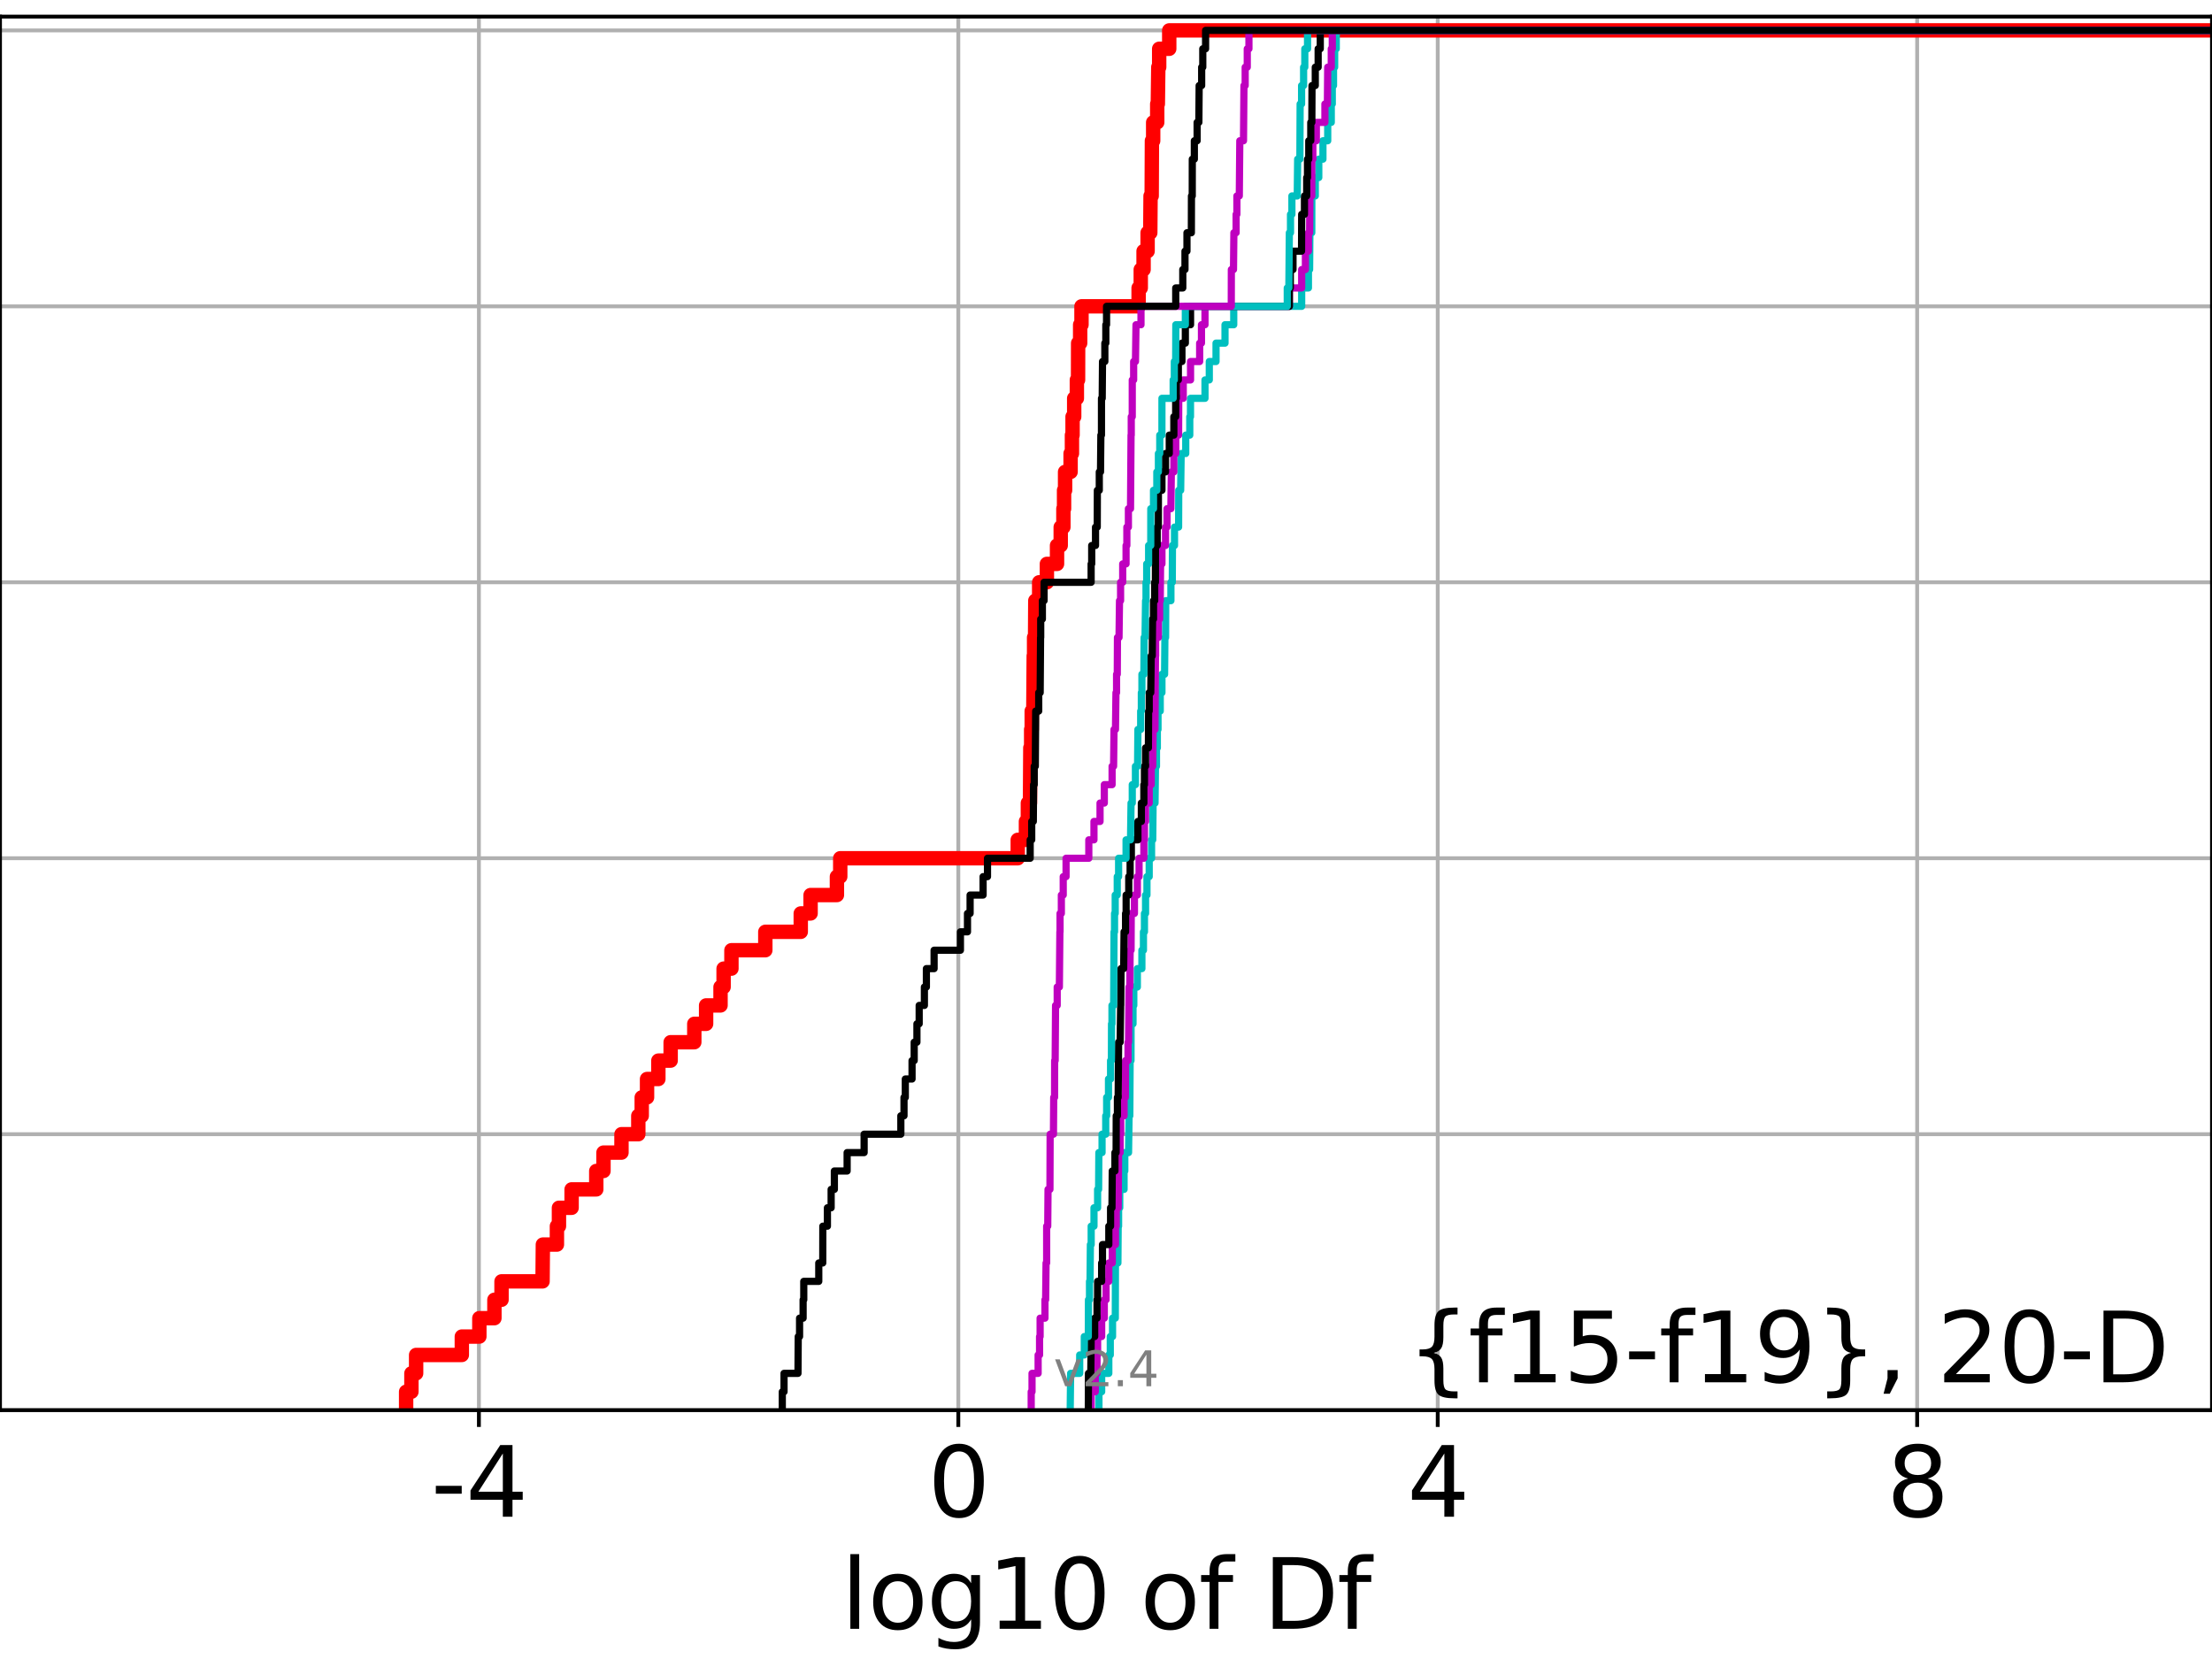 <?xml version="1.0" encoding="utf-8" standalone="no"?>
<!DOCTYPE svg PUBLIC "-//W3C//DTD SVG 1.1//EN"
  "http://www.w3.org/Graphics/SVG/1.1/DTD/svg11.dtd">
<svg height="345.6pt" version="1.1" viewBox="0 0 460.8 345.6" width="460.8pt" xmlns="http://www.w3.org/2000/svg" xmlns:xlink="http://www.w3.org/1999/xlink">
 <defs>
  <style type="text/css">*{stroke-linecap:butt;stroke-linejoin:round;}</style>
 </defs>
 <g id="figure_1">
  <g id="patch_1">
   <path d="M 0 345.6 
L 460.8 345.6 
L 460.8 0 
L 0 0 
z
" style="fill:#ffffff;"/>
  </g>
  <g id="axes_1">
   <g id="patch_2">
    <path d="M 0 293.76 
L 460.8 293.76 
L 460.8 3.456 
L 0 3.456 
z
" style="fill:#ffffff;"/>
   </g>
   <g id="matplotlib.axis_1">
    <g id="xtick_1">
     <g id="line2d_1">
      <path clip-path="url(#p4a1e8a1b07)" d="M 99.764 293.76 
L 99.764 3.456 
" style="fill:none;stroke:#b0b0b0;stroke-linecap:square;stroke-width:0.8;"/>
     </g>
     <g id="line2d_2">
      <defs>
       <path d="M 0 0 
L 0 3.5 
" id="mdf82a032d0" style="stroke:#000000;stroke-width:0.8;"/>
      </defs>
      <g>
       <use style="stroke:#000000;stroke-width:0.8;" x="99.764" xlink:href="#mdf82a032d0" y="293.76"/>
      </g>
     </g>
     <g id="text_1">
      <!-- -4 -->
      <g transform="translate(89.793 315.957)scale(0.2 -0.2)">
       <defs>
        <path d="M 313 2009 
L 1997 2009 
L 1997 1497 
L 313 1497 
L 313 2009 
z
" id="DejaVuSans-2d" transform="scale(0.016)"/>
        <path d="M 2419 4116 
L 825 1625 
L 2419 1625 
L 2419 4116 
z
M 2253 4666 
L 3047 4666 
L 3047 1625 
L 3713 1625 
L 3713 1100 
L 3047 1100 
L 3047 0 
L 2419 0 
L 2419 1100 
L 313 1100 
L 313 1709 
L 2253 4666 
z
" id="DejaVuSans-34" transform="scale(0.016)"/>
       </defs>
       <use xlink:href="#DejaVuSans-2d"/>
       <use x="36.084" xlink:href="#DejaVuSans-34"/>
      </g>
     </g>
    </g>
    <g id="xtick_2">
     <g id="line2d_3">
      <path clip-path="url(#p4a1e8a1b07)" d="M 199.635 293.76 
L 199.635 3.456 
" style="fill:none;stroke:#b0b0b0;stroke-linecap:square;stroke-width:0.8;"/>
     </g>
     <g id="line2d_4">
      <g>
       <use style="stroke:#000000;stroke-width:0.8;" x="199.635" xlink:href="#mdf82a032d0" y="293.76"/>
      </g>
     </g>
     <g id="text_2">
      <!-- 0 -->
      <g transform="translate(193.273 315.957)scale(0.2 -0.2)">
       <defs>
        <path d="M 2034 4250 
Q 1547 4250 1301 3770 
Q 1056 3291 1056 2328 
Q 1056 1369 1301 889 
Q 1547 409 2034 409 
Q 2525 409 2770 889 
Q 3016 1369 3016 2328 
Q 3016 3291 2770 3770 
Q 2525 4250 2034 4250 
z
M 2034 4750 
Q 2819 4750 3233 4129 
Q 3647 3509 3647 2328 
Q 3647 1150 3233 529 
Q 2819 -91 2034 -91 
Q 1250 -91 836 529 
Q 422 1150 422 2328 
Q 422 3509 836 4129 
Q 1250 4750 2034 4750 
z
" id="DejaVuSans-30" transform="scale(0.016)"/>
       </defs>
       <use xlink:href="#DejaVuSans-30"/>
      </g>
     </g>
    </g>
    <g id="xtick_3">
     <g id="line2d_5">
      <path clip-path="url(#p4a1e8a1b07)" d="M 299.507 293.76 
L 299.507 3.456 
" style="fill:none;stroke:#b0b0b0;stroke-linecap:square;stroke-width:0.8;"/>
     </g>
     <g id="line2d_6">
      <g>
       <use style="stroke:#000000;stroke-width:0.8;" x="299.507" xlink:href="#mdf82a032d0" y="293.76"/>
      </g>
     </g>
     <g id="text_3">
      <!-- 4 -->
      <g transform="translate(293.145 315.957)scale(0.2 -0.2)">
       <use xlink:href="#DejaVuSans-34"/>
      </g>
     </g>
    </g>
    <g id="xtick_4">
     <g id="line2d_7">
      <path clip-path="url(#p4a1e8a1b07)" d="M 399.379 293.76 
L 399.379 3.456 
" style="fill:none;stroke:#b0b0b0;stroke-linecap:square;stroke-width:0.8;"/>
     </g>
     <g id="line2d_8">
      <g>
       <use style="stroke:#000000;stroke-width:0.8;" x="399.379" xlink:href="#mdf82a032d0" y="293.76"/>
      </g>
     </g>
     <g id="text_4">
      <!-- 8 -->
      <g transform="translate(393.016 315.957)scale(0.2 -0.2)">
       <defs>
        <path d="M 2034 2216 
Q 1584 2216 1326 1975 
Q 1069 1734 1069 1313 
Q 1069 891 1326 650 
Q 1584 409 2034 409 
Q 2484 409 2743 651 
Q 3003 894 3003 1313 
Q 3003 1734 2745 1975 
Q 2488 2216 2034 2216 
z
M 1403 2484 
Q 997 2584 770 2862 
Q 544 3141 544 3541 
Q 544 4100 942 4425 
Q 1341 4750 2034 4750 
Q 2731 4750 3128 4425 
Q 3525 4100 3525 3541 
Q 3525 3141 3298 2862 
Q 3072 2584 2669 2484 
Q 3125 2378 3379 2068 
Q 3634 1759 3634 1313 
Q 3634 634 3220 271 
Q 2806 -91 2034 -91 
Q 1263 -91 848 271 
Q 434 634 434 1313 
Q 434 1759 690 2068 
Q 947 2378 1403 2484 
z
M 1172 3481 
Q 1172 3119 1398 2916 
Q 1625 2713 2034 2713 
Q 2441 2713 2670 2916 
Q 2900 3119 2900 3481 
Q 2900 3844 2670 4047 
Q 2441 4250 2034 4250 
Q 1625 4250 1398 4047 
Q 1172 3844 1172 3481 
z
" id="DejaVuSans-38" transform="scale(0.016)"/>
       </defs>
       <use xlink:href="#DejaVuSans-38"/>
      </g>
     </g>
    </g>
    <g id="text_5">
     <!-- log10 of Df -->
     <g transform="translate(175.214 339.313)scale(0.2 -0.2)">
      <defs>
       <path d="M 603 4863 
L 1178 4863 
L 1178 0 
L 603 0 
L 603 4863 
z
" id="DejaVuSans-6c" transform="scale(0.016)"/>
       <path d="M 1959 3097 
Q 1497 3097 1228 2736 
Q 959 2375 959 1747 
Q 959 1119 1226 758 
Q 1494 397 1959 397 
Q 2419 397 2687 759 
Q 2956 1122 2956 1747 
Q 2956 2369 2687 2733 
Q 2419 3097 1959 3097 
z
M 1959 3584 
Q 2709 3584 3137 3096 
Q 3566 2609 3566 1747 
Q 3566 888 3137 398 
Q 2709 -91 1959 -91 
Q 1206 -91 779 398 
Q 353 888 353 1747 
Q 353 2609 779 3096 
Q 1206 3584 1959 3584 
z
" id="DejaVuSans-6f" transform="scale(0.016)"/>
       <path d="M 2906 1791 
Q 2906 2416 2648 2759 
Q 2391 3103 1925 3103 
Q 1463 3103 1205 2759 
Q 947 2416 947 1791 
Q 947 1169 1205 825 
Q 1463 481 1925 481 
Q 2391 481 2648 825 
Q 2906 1169 2906 1791 
z
M 3481 434 
Q 3481 -459 3084 -895 
Q 2688 -1331 1869 -1331 
Q 1566 -1331 1297 -1286 
Q 1028 -1241 775 -1147 
L 775 -588 
Q 1028 -725 1275 -790 
Q 1522 -856 1778 -856 
Q 2344 -856 2625 -561 
Q 2906 -266 2906 331 
L 2906 616 
Q 2728 306 2450 153 
Q 2172 0 1784 0 
Q 1141 0 747 490 
Q 353 981 353 1791 
Q 353 2603 747 3093 
Q 1141 3584 1784 3584 
Q 2172 3584 2450 3431 
Q 2728 3278 2906 2969 
L 2906 3500 
L 3481 3500 
L 3481 434 
z
" id="DejaVuSans-67" transform="scale(0.016)"/>
       <path d="M 794 531 
L 1825 531 
L 1825 4091 
L 703 3866 
L 703 4441 
L 1819 4666 
L 2450 4666 
L 2450 531 
L 3481 531 
L 3481 0 
L 794 0 
L 794 531 
z
" id="DejaVuSans-31" transform="scale(0.016)"/>
       <path id="DejaVuSans-20" transform="scale(0.016)"/>
       <path d="M 2375 4863 
L 2375 4384 
L 1825 4384 
Q 1516 4384 1395 4259 
Q 1275 4134 1275 3809 
L 1275 3500 
L 2222 3500 
L 2222 3053 
L 1275 3053 
L 1275 0 
L 697 0 
L 697 3053 
L 147 3053 
L 147 3500 
L 697 3500 
L 697 3744 
Q 697 4328 969 4595 
Q 1241 4863 1831 4863 
L 2375 4863 
z
" id="DejaVuSans-66" transform="scale(0.016)"/>
       <path d="M 1259 4147 
L 1259 519 
L 2022 519 
Q 2988 519 3436 956 
Q 3884 1394 3884 2338 
Q 3884 3275 3436 3711 
Q 2988 4147 2022 4147 
L 1259 4147 
z
M 628 4666 
L 1925 4666 
Q 3281 4666 3915 4102 
Q 4550 3538 4550 2338 
Q 4550 1131 3912 565 
Q 3275 0 1925 0 
L 628 0 
L 628 4666 
z
" id="DejaVuSans-44" transform="scale(0.016)"/>
      </defs>
      <use xlink:href="#DejaVuSans-6c"/>
      <use x="27.783" xlink:href="#DejaVuSans-6f"/>
      <use x="88.965" xlink:href="#DejaVuSans-67"/>
      <use x="152.441" xlink:href="#DejaVuSans-31"/>
      <use x="216.064" xlink:href="#DejaVuSans-30"/>
      <use x="279.688" xlink:href="#DejaVuSans-20"/>
      <use x="311.475" xlink:href="#DejaVuSans-6f"/>
      <use x="372.656" xlink:href="#DejaVuSans-66"/>
      <use x="407.861" xlink:href="#DejaVuSans-20"/>
      <use x="439.648" xlink:href="#DejaVuSans-44"/>
      <use x="516.65" xlink:href="#DejaVuSans-66"/>
     </g>
    </g>
   </g>
   <g id="matplotlib.axis_2">
    <g id="ytick_1">
     <g id="line2d_9">
      <path clip-path="url(#p4a1e8a1b07)" d="M 0 293.76 
L 460.8 293.76 
" style="fill:none;stroke:#b0b0b0;stroke-linecap:square;stroke-width:0.8;"/>
     </g>
     <g id="line2d_10">
      <defs>
       <path d="M 0 0 
L -3.5 0 
" id="m620fab428b" style="stroke:#000000;stroke-width:0.8;"/>
      </defs>
      <g>
       <use style="stroke:#000000;stroke-width:0.8;" x="0" xlink:href="#m620fab428b" y="293.76"/>
      </g>
     </g>
    </g>
    <g id="ytick_2">
     <g id="line2d_11">
      <path clip-path="url(#p4a1e8a1b07)" d="M 0 236.274 
L 460.8 236.274 
" style="fill:none;stroke:#b0b0b0;stroke-linecap:square;stroke-width:0.8;"/>
     </g>
     <g id="line2d_12">
      <g>
       <use style="stroke:#000000;stroke-width:0.8;" x="0" xlink:href="#m620fab428b" y="236.274"/>
      </g>
     </g>
    </g>
    <g id="ytick_3">
     <g id="line2d_13">
      <path clip-path="url(#p4a1e8a1b07)" d="M 0 178.788 
L 460.8 178.788 
" style="fill:none;stroke:#b0b0b0;stroke-linecap:square;stroke-width:0.8;"/>
     </g>
     <g id="line2d_14">
      <g>
       <use style="stroke:#000000;stroke-width:0.8;" x="0" xlink:href="#m620fab428b" y="178.788"/>
      </g>
     </g>
    </g>
    <g id="ytick_4">
     <g id="line2d_15">
      <path clip-path="url(#p4a1e8a1b07)" d="M 0 121.302 
L 460.8 121.302 
" style="fill:none;stroke:#b0b0b0;stroke-linecap:square;stroke-width:0.8;"/>
     </g>
     <g id="line2d_16">
      <g>
       <use style="stroke:#000000;stroke-width:0.8;" x="0" xlink:href="#m620fab428b" y="121.302"/>
      </g>
     </g>
    </g>
    <g id="ytick_5">
     <g id="line2d_17">
      <path clip-path="url(#p4a1e8a1b07)" d="M 0 63.816 
L 460.8 63.816 
" style="fill:none;stroke:#b0b0b0;stroke-linecap:square;stroke-width:0.8;"/>
     </g>
     <g id="line2d_18">
      <g>
       <use style="stroke:#000000;stroke-width:0.8;" x="0" xlink:href="#m620fab428b" y="63.816"/>
      </g>
     </g>
    </g>
    <g id="ytick_6">
     <g id="line2d_19">
      <path clip-path="url(#p4a1e8a1b07)" d="M 0 6.33 
L 460.8 6.33 
" style="fill:none;stroke:#b0b0b0;stroke-linecap:square;stroke-width:0.8;"/>
     </g>
     <g id="line2d_20">
      <g>
       <use style="stroke:#000000;stroke-width:0.8;" x="0" xlink:href="#m620fab428b" y="6.33"/>
      </g>
     </g>
    </g>
   </g>
   <g id="line2d_21">
    <path clip-path="url(#p4a1e8a1b07)" d="M 84.603 293.76 
L 84.603 289.928 
L 85.706 289.928 
L 85.706 286.095 
L 86.686 286.095 
L 86.686 282.263 
L 96.207 282.263 
L 96.207 278.43 
L 99.857 278.43 
L 99.857 274.598 
L 102.995 274.598 
L 102.995 270.766 
L 104.476 270.766 
L 104.476 266.933 
L 113.024 266.933 
L 113.09 259.268 
L 116.016 259.268 
L 116.016 255.436 
L 116.44 255.436 
L 116.44 251.604 
L 119.076 251.604 
L 119.076 247.771 
L 124.212 247.771 
L 124.212 243.939 
L 125.716 243.939 
L 125.716 240.106 
L 129.466 240.106 
L 129.466 236.274 
L 132.97 236.274 
L 132.97 232.442 
L 133.684 232.442 
L 133.684 228.609 
L 134.792 228.609 
L 134.792 224.777 
L 137.149 224.777 
L 137.149 220.944 
L 139.709 220.944 
L 139.709 217.112 
L 144.636 217.112 
L 144.636 213.28 
L 147.096 213.28 
L 147.096 209.447 
L 150.1 209.447 
L 150.1 205.615 
L 150.739 205.615 
L 150.739 201.782 
L 152.371 201.782 
L 152.371 197.95 
L 159.43 197.95 
L 159.43 194.118 
L 166.812 194.118 
L 166.812 190.285 
L 168.862 190.285 
L 168.862 186.453 
L 174.346 186.453 
L 174.346 182.621 
L 175.039 182.621 
L 175.039 178.788 
L 212.015 178.788 
L 212.015 174.956 
L 213.724 174.956 
L 213.724 171.123 
L 214.126 171.123 
L 214.126 167.291 
L 214.566 167.291 
L 214.638 155.794 
L 214.809 155.794 
L 214.809 151.961 
L 214.925 151.961 
L 214.925 148.129 
L 215.259 148.129 
L 215.344 136.632 
L 215.419 136.632 
L 215.419 132.799 
L 215.626 132.799 
L 215.674 125.135 
L 216.48 125.135 
L 216.48 121.302 
L 218.086 121.302 
L 218.086 117.47 
L 220.198 117.47 
L 220.198 113.637 
L 220.967 113.637 
L 220.967 109.805 
L 221.524 109.805 
L 221.524 105.973 
L 221.662 105.973 
L 221.662 102.14 
L 221.876 102.14 
L 221.876 98.308 
L 223.024 98.308 
L 223.024 94.475 
L 223.306 94.475 
L 223.306 90.643 
L 223.435 90.643 
L 223.435 86.811 
L 223.774 86.811 
L 223.774 82.978 
L 224.331 82.978 
L 224.331 79.146 
L 224.579 79.146 
L 224.597 71.481 
L 225.016 71.481 
L 225.016 67.649 
L 225.295 67.649 
L 225.295 63.816 
L 237.193 63.816 
L 237.193 59.984 
L 237.641 59.984 
L 237.641 56.151 
L 238.228 56.151 
L 238.228 52.319 
L 239.066 52.319 
L 239.066 48.487 
L 239.624 48.487 
L 239.682 40.822 
L 239.917 40.822 
L 239.966 29.325 
L 240.228 29.325 
L 240.228 25.492 
L 241.07 25.492 
L 241.07 21.66 
L 241.197 21.66 
L 241.296 13.995 
L 241.479 13.995 
L 241.479 10.163 
L 243.573 10.163 
L 243.573 6.33 
L 243.573 6.33 
L 460.8 6.33 
L 460.8 6.33 
" style="fill:none;stroke:#ff0000;stroke-linecap:square;stroke-width:3;"/>
   </g>
   <g id="line2d_22">
    <path clip-path="url(#p4a1e8a1b07)" d="M 228.928 293.76 
L 228.928 289.928 
L 229.498 289.928 
L 229.498 286.095 
L 230.986 286.095 
L 230.986 282.263 
L 231.292 282.263 
L 231.292 278.43 
L 231.763 278.43 
L 231.763 274.598 
L 232.338 274.598 
L 232.369 263.101 
L 232.881 263.101 
L 232.935 255.436 
L 233.025 255.436 
L 233.025 251.604 
L 233.262 251.604 
L 233.262 247.771 
L 234.164 247.771 
L 234.164 243.939 
L 234.315 243.939 
L 234.315 240.106 
L 235.098 240.106 
L 235.205 232.442 
L 235.358 232.442 
L 235.426 220.944 
L 235.606 220.944 
L 235.622 213.28 
L 236.028 213.28 
L 236.028 209.447 
L 236.192 209.447 
L 236.192 205.615 
L 236.932 205.615 
L 236.932 201.782 
L 237.877 201.782 
L 237.877 197.95 
L 238.201 197.95 
L 238.201 194.118 
L 238.41 194.118 
L 238.41 190.285 
L 238.641 190.285 
L 238.641 186.453 
L 238.933 186.453 
L 238.933 182.621 
L 239.399 182.621 
L 239.399 178.788 
L 239.892 178.788 
L 239.892 174.956 
L 240.134 174.956 
L 240.213 167.291 
L 240.614 167.291 
L 240.705 159.626 
L 240.916 159.626 
L 240.916 155.794 
L 241.094 155.794 
L 241.094 151.961 
L 241.236 151.961 
L 241.236 148.129 
L 241.699 148.129 
L 241.699 144.297 
L 242.055 144.297 
L 242.055 140.464 
L 242.604 140.464 
L 242.668 132.799 
L 242.814 132.799 
L 242.843 125.135 
L 243.924 125.135 
L 243.924 121.302 
L 244.208 121.302 
L 244.244 113.637 
L 244.671 113.637 
L 244.671 109.805 
L 245.524 109.805 
L 245.554 102.14 
L 245.953 102.14 
L 246.057 94.475 
L 247.012 94.475 
L 247.012 90.643 
L 247.851 90.643 
L 247.851 86.811 
L 248.001 86.811 
L 248.001 82.978 
L 251.022 82.978 
L 251.022 79.146 
L 251.918 79.146 
L 251.918 75.313 
L 253.322 75.313 
L 253.322 71.481 
L 255.193 71.481 
L 255.193 67.649 
L 257.01 67.649 
L 257.01 63.816 
L 271.162 63.816 
L 271.162 59.984 
L 272.571 59.984 
L 272.571 56.151 
L 272.816 56.151 
L 272.871 48.487 
L 273.268 48.487 
L 273.281 40.822 
L 273.998 40.822 
L 273.998 36.989 
L 274.728 36.989 
L 274.728 33.157 
L 275.593 33.157 
L 275.593 29.325 
L 276.587 29.325 
L 276.587 25.492 
L 277.328 25.492 
L 277.328 21.66 
L 277.54 21.66 
L 277.54 17.827 
L 277.797 17.827 
L 277.797 13.995 
L 278.032 13.995 
L 278.032 10.163 
L 278.367 10.163 
L 278.367 6.33 
L 278.367 6.33 
L 460.8 6.33 
L 460.8 6.33 
" style="fill:none;stroke:#00bfbf;stroke-linecap:square;stroke-width:1.5;"/>
   </g>
   <g id="line2d_23">
    <path clip-path="url(#p4a1e8a1b07)" d="M 227.313 293.76 
L 227.313 289.928 
L 228.166 289.928 
L 228.166 286.095 
L 228.53 286.095 
L 228.53 282.263 
L 228.651 282.263 
L 228.651 278.43 
L 229.498 278.43 
L 229.498 274.598 
L 230.042 274.598 
L 230.042 270.766 
L 230.412 270.766 
L 230.412 266.933 
L 230.986 266.933 
L 230.986 263.101 
L 231.708 263.101 
L 231.708 259.268 
L 232.369 259.268 
L 232.369 255.436 
L 232.531 255.436 
L 232.531 251.604 
L 232.935 251.604 
L 233.025 240.106 
L 233.343 240.106 
L 233.343 236.274 
L 233.469 236.274 
L 233.469 232.442 
L 234.164 232.442 
L 234.164 228.609 
L 234.431 228.609 
L 234.473 220.944 
L 234.984 220.944 
L 234.984 217.112 
L 235.098 217.112 
L 235.185 205.615 
L 235.358 205.615 
L 235.426 197.95 
L 235.622 197.95 
L 235.658 190.285 
L 236.324 190.285 
L 236.324 186.453 
L 236.932 186.453 
L 236.932 182.621 
L 237.287 182.621 
L 237.287 178.788 
L 238.287 178.788 
L 238.287 174.956 
L 238.41 174.956 
L 238.41 171.123 
L 238.641 171.123 
L 238.641 167.291 
L 239.399 167.291 
L 239.399 163.459 
L 239.814 163.459 
L 239.814 159.626 
L 240.134 159.626 
L 240.213 151.961 
L 240.601 151.961 
L 240.707 136.632 
L 240.743 136.632 
L 240.743 132.799 
L 241.308 132.799 
L 241.308 128.967 
L 241.565 128.967 
L 241.565 125.135 
L 241.699 125.135 
L 241.769 117.47 
L 242.055 117.47 
L 242.055 113.637 
L 242.8 113.637 
L 242.8 109.805 
L 243.111 109.805 
L 243.111 105.973 
L 243.916 105.973 
L 244.012 98.308 
L 244.533 98.308 
L 244.533 94.475 
L 244.934 94.475 
L 244.934 90.643 
L 245.524 90.643 
L 245.554 82.978 
L 246.49 82.978 
L 246.49 79.146 
L 248.013 79.146 
L 248.013 75.313 
L 249.91 75.313 
L 249.91 71.481 
L 250.287 71.481 
L 250.287 67.649 
L 251.022 67.649 
L 251.022 63.816 
L 268.594 63.816 
L 268.594 59.984 
L 271.162 59.984 
L 271.162 56.151 
L 271.941 56.151 
L 271.941 52.319 
L 272.571 52.319 
L 272.571 48.487 
L 272.816 48.487 
L 272.871 40.822 
L 273.268 40.822 
L 273.281 33.157 
L 273.492 33.157 
L 273.492 29.325 
L 274.219 29.325 
L 274.219 25.492 
L 276.004 25.492 
L 276.004 21.66 
L 276.52 21.66 
L 276.587 13.995 
L 277.328 13.995 
L 277.328 10.163 
L 277.54 10.163 
L 277.54 6.33 
L 277.54 6.33 
L 460.8 6.33 
L 460.8 6.33 
" style="fill:none;stroke:#bf00bf;stroke-linecap:square;stroke-width:1.5;"/>
   </g>
   <g id="line2d_24">
    <path clip-path="url(#p4a1e8a1b07)" d="M 226.716 293.76 
L 226.746 286.095 
L 227.233 286.095 
L 227.313 278.43 
L 228.044 278.43 
L 228.044 274.598 
L 228.53 274.598 
L 228.53 270.766 
L 228.651 270.766 
L 228.651 266.933 
L 229.489 266.933 
L 229.489 263.101 
L 229.666 263.101 
L 229.666 259.268 
L 230.986 259.268 
L 230.986 255.436 
L 231.351 255.436 
L 231.351 251.604 
L 231.643 251.604 
L 231.704 243.939 
L 232.26 243.939 
L 232.26 240.106 
L 232.509 240.106 
L 232.531 232.442 
L 232.779 232.442 
L 232.779 228.609 
L 232.935 228.609 
L 233.025 217.112 
L 233.343 217.112 
L 233.453 209.447 
L 233.469 209.447 
L 233.531 201.782 
L 234.079 201.782 
L 234.164 194.118 
L 234.473 194.118 
L 234.473 190.285 
L 234.595 190.285 
L 234.595 186.453 
L 235.139 186.453 
L 235.139 182.621 
L 235.426 182.621 
L 235.426 178.788 
L 235.682 178.788 
L 235.682 174.956 
L 237.046 174.956 
L 237.046 171.123 
L 237.763 171.123 
L 237.763 167.291 
L 238.287 167.291 
L 238.287 163.459 
L 238.41 163.459 
L 238.41 159.626 
L 238.641 159.626 
L 238.641 155.794 
L 239.232 155.794 
L 239.276 148.129 
L 239.399 148.129 
L 239.399 144.297 
L 239.723 144.297 
L 239.814 136.632 
L 240.03 136.632 
L 240.097 128.967 
L 240.297 128.967 
L 240.297 125.135 
L 240.544 125.135 
L 240.544 121.302 
L 240.693 121.302 
L 240.707 113.637 
L 241.065 113.637 
L 241.065 109.805 
L 241.308 109.805 
L 241.317 102.14 
L 242.055 102.14 
L 242.055 98.308 
L 242.8 98.308 
L 242.8 94.475 
L 243.58 94.475 
L 243.58 90.643 
L 244.533 90.643 
L 244.533 86.811 
L 244.917 86.811 
L 244.917 82.978 
L 245.051 82.978 
L 245.051 79.146 
L 245.471 79.146 
L 245.471 75.313 
L 246.218 75.313 
L 246.218 71.481 
L 246.93 71.481 
L 246.93 67.649 
L 248.013 67.649 
L 248.013 63.816 
L 268.594 63.816 
L 268.594 59.984 
L 268.795 59.984 
L 268.795 56.151 
L 269.354 56.151 
L 269.354 52.319 
L 271.135 52.319 
L 271.162 44.654 
L 271.743 44.654 
L 271.743 40.822 
L 272.21 40.822 
L 272.21 36.989 
L 272.378 36.989 
L 272.378 33.157 
L 272.641 33.157 
L 272.641 29.325 
L 273.059 29.325 
L 273.059 25.492 
L 273.281 25.492 
L 273.315 17.827 
L 273.998 17.827 
L 273.998 13.995 
L 274.595 13.995 
L 274.595 10.163 
L 275.036 10.163 
L 275.036 6.33 
L 275.036 6.33 
L 460.8 6.33 
L 460.8 6.33 
" style="fill:none;stroke:#000000;stroke-linecap:square;stroke-width:1.5;"/>
   </g>
   <g id="line2d_25">
    <path clip-path="url(#p4a1e8a1b07)" d="M 222.943 293.76 
L 223.03 286.095 
L 224.919 286.095 
L 224.919 282.263 
L 225.879 282.263 
L 225.879 278.43 
L 226.716 278.43 
L 226.746 270.766 
L 226.964 270.766 
L 226.964 266.933 
L 227.076 266.933 
L 227.146 259.268 
L 227.313 259.268 
L 227.313 255.436 
L 227.898 255.436 
L 227.898 251.604 
L 228.651 251.604 
L 228.651 247.771 
L 228.861 247.771 
L 228.912 240.106 
L 229.579 240.106 
L 229.579 236.274 
L 230.344 236.274 
L 230.344 232.442 
L 230.536 232.442 
L 230.536 228.609 
L 230.919 228.609 
L 230.919 224.777 
L 231.351 224.777 
L 231.351 220.944 
L 231.53 220.944 
L 231.55 213.28 
L 231.643 213.28 
L 231.643 209.447 
L 231.994 209.447 
L 232.074 194.118 
L 232.179 194.118 
L 232.179 190.285 
L 232.319 190.285 
L 232.319 186.453 
L 232.742 186.453 
L 232.742 182.621 
L 233.025 182.621 
L 233.025 178.788 
L 234.579 178.788 
L 234.579 174.956 
L 235.508 174.956 
L 235.618 167.291 
L 235.873 167.291 
L 235.873 163.459 
L 236.532 163.459 
L 236.532 159.626 
L 236.979 159.626 
L 237.046 151.961 
L 237.624 151.961 
L 237.624 148.129 
L 237.763 148.129 
L 237.763 144.297 
L 237.884 144.297 
L 237.884 140.464 
L 238.287 140.464 
L 238.344 132.799 
L 238.533 132.799 
L 238.641 125.135 
L 238.738 125.135 
L 238.738 121.302 
L 238.877 121.302 
L 238.877 117.47 
L 239.276 117.47 
L 239.276 113.637 
L 239.723 113.637 
L 239.732 105.973 
L 240.297 105.973 
L 240.297 102.14 
L 240.986 102.14 
L 240.986 98.308 
L 241.317 98.308 
L 241.317 94.475 
L 241.601 94.475 
L 241.601 90.643 
L 242.049 90.643 
L 242.055 82.978 
L 244.392 82.978 
L 244.392 79.146 
L 244.634 79.146 
L 244.634 75.313 
L 244.917 75.313 
L 244.944 67.649 
L 246.93 67.649 
L 246.93 63.816 
L 268.159 63.816 
L 268.159 59.984 
L 268.492 59.984 
L 268.594 48.487 
L 268.836 48.487 
L 268.836 44.654 
L 269.126 44.654 
L 269.126 40.822 
L 270.24 40.822 
L 270.326 33.157 
L 270.788 33.157 
L 270.843 21.66 
L 271.144 21.66 
L 271.144 17.827 
L 271.564 17.827 
L 271.564 13.995 
L 271.815 13.995 
L 271.815 10.163 
L 272.383 10.163 
L 272.383 6.33 
L 272.383 6.33 
L 460.8 6.33 
L 460.8 6.33 
" style="fill:none;stroke:#00bfbf;stroke-linecap:square;stroke-width:1.5;"/>
   </g>
   <g id="line2d_26">
    <path clip-path="url(#p4a1e8a1b07)" d="M 214.818 293.76 
L 214.818 289.928 
L 214.991 289.928 
L 214.991 286.095 
L 216.261 286.095 
L 216.261 282.263 
L 216.56 282.263 
L 216.56 278.43 
L 216.675 278.43 
L 216.675 274.598 
L 217.684 274.598 
L 217.684 270.766 
L 217.824 270.766 
L 217.914 263.101 
L 218.038 263.101 
L 218.039 255.436 
L 218.264 255.436 
L 218.324 247.771 
L 218.723 247.771 
L 218.762 236.274 
L 219.453 236.274 
L 219.509 228.609 
L 219.684 228.609 
L 219.702 220.944 
L 219.81 220.944 
L 219.894 209.447 
L 220.234 209.447 
L 220.234 205.615 
L 220.686 205.615 
L 220.791 194.118 
L 220.827 194.118 
L 220.827 190.285 
L 221.1 190.285 
L 221.1 186.453 
L 221.49 186.453 
L 221.49 182.621 
L 222.081 182.621 
L 222.081 178.788 
L 226.819 178.788 
L 226.819 174.956 
L 227.893 174.956 
L 227.893 171.123 
L 229.159 171.123 
L 229.159 167.291 
L 230.049 167.291 
L 230.049 163.459 
L 231.67 163.459 
L 231.67 159.626 
L 231.981 159.626 
L 232.071 151.961 
L 232.374 151.961 
L 232.477 144.297 
L 232.602 144.297 
L 232.602 140.464 
L 232.749 140.464 
L 232.787 132.799 
L 233.114 132.799 
L 233.213 125.135 
L 233.437 125.135 
L 233.437 121.302 
L 233.88 121.302 
L 233.88 117.47 
L 234.579 117.47 
L 234.579 113.637 
L 234.745 113.637 
L 234.745 109.805 
L 235.067 109.805 
L 235.067 105.973 
L 235.508 105.973 
L 235.618 90.643 
L 235.661 90.643 
L 235.661 86.811 
L 235.868 86.811 
L 235.873 79.146 
L 236.161 79.146 
L 236.161 75.313 
L 236.539 75.313 
L 236.649 67.649 
L 237.689 67.649 
L 237.689 63.816 
L 256.498 63.816 
L 256.513 56.151 
L 256.96 56.151 
L 257.04 48.487 
L 257.505 48.487 
L 257.505 44.654 
L 257.666 44.654 
L 257.666 40.822 
L 258.17 40.822 
L 258.274 29.325 
L 259.044 29.325 
L 259.14 17.827 
L 259.395 17.827 
L 259.395 13.995 
L 259.827 13.995 
L 259.827 10.163 
L 260.177 10.163 
L 260.177 6.33 
L 260.177 6.33 
L 460.8 6.33 
L 460.8 6.33 
" style="fill:none;stroke:#bf00bf;stroke-linecap:square;stroke-width:1.5;"/>
   </g>
   <g id="line2d_27">
    <path clip-path="url(#p4a1e8a1b07)" d="M 162.967 293.76 
L 162.967 289.928 
L 163.329 289.928 
L 163.329 286.095 
L 166.235 286.095 
L 166.287 278.43 
L 166.565 278.43 
L 166.565 274.598 
L 167.302 274.598 
L 167.302 270.766 
L 167.439 270.766 
L 167.439 266.933 
L 170.564 266.933 
L 170.564 263.101 
L 171.394 263.101 
L 171.41 255.436 
L 172.366 255.436 
L 172.366 251.604 
L 173.142 251.604 
L 173.142 247.771 
L 173.814 247.771 
L 173.814 243.939 
L 176.473 243.939 
L 176.473 240.106 
L 180.014 240.106 
L 180.014 236.274 
L 187.663 236.274 
L 187.663 232.442 
L 188.32 232.442 
L 188.32 228.609 
L 188.593 228.609 
L 188.593 224.777 
L 189.996 224.777 
L 189.996 220.944 
L 190.444 220.944 
L 190.444 217.112 
L 191.013 217.112 
L 191.013 213.28 
L 191.481 213.28 
L 191.481 209.447 
L 192.568 209.447 
L 192.568 205.615 
L 192.984 205.615 
L 192.984 201.782 
L 194.59 201.782 
L 194.59 197.95 
L 200.073 197.95 
L 200.073 194.118 
L 201.545 194.118 
L 201.545 190.285 
L 202.09 190.285 
L 202.09 186.453 
L 204.796 186.453 
L 204.796 182.621 
L 205.713 182.621 
L 205.713 178.788 
L 214.603 178.788 
L 214.603 174.956 
L 214.925 174.956 
L 214.925 171.123 
L 215.259 171.123 
L 215.313 163.459 
L 215.447 163.459 
L 215.447 159.626 
L 215.674 159.626 
L 215.75 148.129 
L 216.384 148.129 
L 216.384 144.297 
L 216.686 144.297 
L 216.77 132.799 
L 216.8 132.799 
L 216.8 128.967 
L 217.145 128.967 
L 217.145 125.135 
L 217.498 125.135 
L 217.498 121.302 
L 227.302 121.302 
L 227.302 117.47 
L 227.423 117.47 
L 227.423 113.637 
L 228.217 113.637 
L 228.217 109.805 
L 228.576 109.805 
L 228.6 102.14 
L 229.002 102.14 
L 229.002 98.308 
L 229.257 98.308 
L 229.33 90.643 
L 229.454 90.643 
L 229.46 82.978 
L 229.61 82.978 
L 229.674 75.313 
L 230.159 75.313 
L 230.159 71.481 
L 230.364 71.481 
L 230.364 67.649 
L 230.515 67.649 
L 230.515 63.816 
L 244.925 63.816 
L 244.925 59.984 
L 246.395 59.984 
L 246.395 56.151 
L 246.854 56.151 
L 246.854 52.319 
L 247.267 52.319 
L 247.267 48.487 
L 248.183 48.487 
L 248.202 40.822 
L 248.367 40.822 
L 248.378 33.157 
L 248.805 33.157 
L 248.805 29.325 
L 249.383 29.325 
L 249.383 25.492 
L 249.745 25.492 
L 249.806 17.827 
L 250.328 17.827 
L 250.328 13.995 
L 250.561 13.995 
L 250.561 10.163 
L 251.147 10.163 
L 251.147 6.33 
L 251.147 6.33 
L 460.8 6.33 
L 460.8 6.33 
" style="fill:none;stroke:#000000;stroke-linecap:square;stroke-width:1.5;"/>
   </g>
   <g id="patch_3">
    <path d="M 0 293.76 
L 0 3.456 
" style="fill:none;stroke:#000000;stroke-linecap:square;stroke-linejoin:miter;stroke-width:0.8;"/>
   </g>
   <g id="patch_4">
    <path d="M 460.8 293.76 
L 460.8 3.456 
" style="fill:none;stroke:#000000;stroke-linecap:square;stroke-linejoin:miter;stroke-width:0.8;"/>
   </g>
   <g id="patch_5">
    <path d="M 0 293.76 
L 460.8 293.76 
" style="fill:none;stroke:#000000;stroke-linecap:square;stroke-linejoin:miter;stroke-width:0.8;"/>
   </g>
   <g id="patch_6">
    <path d="M 0 3.456 
L 460.8 3.456 
" style="fill:none;stroke:#000000;stroke-linecap:square;stroke-linejoin:miter;stroke-width:0.8;"/>
   </g>
   <g id="text_6">
    <!-- {f15-f19}, 20-D -->
    <g transform="translate(293.159 287.954)scale(0.2 -0.2)">
     <defs>
      <path d="M 3272 -594 
L 3272 -1044 
L 3078 -1044 
Q 2300 -1044 2036 -812 
Q 1772 -581 1772 109 
L 1772 856 
Q 1772 1328 1603 1509 
Q 1434 1691 991 1691 
L 800 1691 
L 800 2138 
L 991 2138 
Q 1438 2138 1605 2317 
Q 1772 2497 1772 2963 
L 1772 3713 
Q 1772 4403 2036 4633 
Q 2300 4863 3078 4863 
L 3272 4863 
L 3272 4416 
L 3059 4416 
Q 2619 4416 2484 4278 
Q 2350 4141 2350 3700 
L 2350 2925 
Q 2350 2434 2208 2212 
Q 2066 1991 1722 1913 
Q 2069 1828 2209 1606 
Q 2350 1384 2350 897 
L 2350 122 
Q 2350 -319 2484 -456 
Q 2619 -594 3059 -594 
L 3272 -594 
z
" id="DejaVuSans-7b" transform="scale(0.016)"/>
      <path d="M 691 4666 
L 3169 4666 
L 3169 4134 
L 1269 4134 
L 1269 2991 
Q 1406 3038 1543 3061 
Q 1681 3084 1819 3084 
Q 2600 3084 3056 2656 
Q 3513 2228 3513 1497 
Q 3513 744 3044 326 
Q 2575 -91 1722 -91 
Q 1428 -91 1123 -41 
Q 819 9 494 109 
L 494 744 
Q 775 591 1075 516 
Q 1375 441 1709 441 
Q 2250 441 2565 725 
Q 2881 1009 2881 1497 
Q 2881 1984 2565 2268 
Q 2250 2553 1709 2553 
Q 1456 2553 1204 2497 
Q 953 2441 691 2322 
L 691 4666 
z
" id="DejaVuSans-35" transform="scale(0.016)"/>
      <path d="M 703 97 
L 703 672 
Q 941 559 1184 500 
Q 1428 441 1663 441 
Q 2288 441 2617 861 
Q 2947 1281 2994 2138 
Q 2813 1869 2534 1725 
Q 2256 1581 1919 1581 
Q 1219 1581 811 2004 
Q 403 2428 403 3163 
Q 403 3881 828 4315 
Q 1253 4750 1959 4750 
Q 2769 4750 3195 4129 
Q 3622 3509 3622 2328 
Q 3622 1225 3098 567 
Q 2575 -91 1691 -91 
Q 1453 -91 1209 -44 
Q 966 3 703 97 
z
M 1959 2075 
Q 2384 2075 2632 2365 
Q 2881 2656 2881 3163 
Q 2881 3666 2632 3958 
Q 2384 4250 1959 4250 
Q 1534 4250 1286 3958 
Q 1038 3666 1038 3163 
Q 1038 2656 1286 2365 
Q 1534 2075 1959 2075 
z
" id="DejaVuSans-39" transform="scale(0.016)"/>
      <path d="M 800 -594 
L 1019 -594 
Q 1456 -594 1589 -459 
Q 1722 -325 1722 122 
L 1722 897 
Q 1722 1384 1862 1606 
Q 2003 1828 2350 1913 
Q 2003 1991 1862 2212 
Q 1722 2434 1722 2925 
L 1722 3700 
Q 1722 4144 1589 4280 
Q 1456 4416 1019 4416 
L 800 4416 
L 800 4863 
L 997 4863 
Q 1775 4863 2036 4633 
Q 2297 4403 2297 3713 
L 2297 2963 
Q 2297 2497 2465 2317 
Q 2634 2138 3078 2138 
L 3272 2138 
L 3272 1691 
L 3078 1691 
Q 2634 1691 2465 1509 
Q 2297 1328 2297 856 
L 2297 109 
Q 2297 -581 2036 -812 
Q 1775 -1044 997 -1044 
L 800 -1044 
L 800 -594 
z
" id="DejaVuSans-7d" transform="scale(0.016)"/>
      <path d="M 750 794 
L 1409 794 
L 1409 256 
L 897 -744 
L 494 -744 
L 750 256 
L 750 794 
z
" id="DejaVuSans-2c" transform="scale(0.016)"/>
      <path d="M 1228 531 
L 3431 531 
L 3431 0 
L 469 0 
L 469 531 
Q 828 903 1448 1529 
Q 2069 2156 2228 2338 
Q 2531 2678 2651 2914 
Q 2772 3150 2772 3378 
Q 2772 3750 2511 3984 
Q 2250 4219 1831 4219 
Q 1534 4219 1204 4116 
Q 875 4013 500 3803 
L 500 4441 
Q 881 4594 1212 4672 
Q 1544 4750 1819 4750 
Q 2544 4750 2975 4387 
Q 3406 4025 3406 3419 
Q 3406 3131 3298 2873 
Q 3191 2616 2906 2266 
Q 2828 2175 2409 1742 
Q 1991 1309 1228 531 
z
" id="DejaVuSans-32" transform="scale(0.016)"/>
     </defs>
     <use xlink:href="#DejaVuSans-7b"/>
     <use x="63.623" xlink:href="#DejaVuSans-66"/>
     <use x="98.828" xlink:href="#DejaVuSans-31"/>
     <use x="162.451" xlink:href="#DejaVuSans-35"/>
     <use x="226.074" xlink:href="#DejaVuSans-2d"/>
     <use x="262.158" xlink:href="#DejaVuSans-66"/>
     <use x="297.363" xlink:href="#DejaVuSans-31"/>
     <use x="360.986" xlink:href="#DejaVuSans-39"/>
     <use x="424.609" xlink:href="#DejaVuSans-7d"/>
     <use x="488.232" xlink:href="#DejaVuSans-2c"/>
     <use x="520.02" xlink:href="#DejaVuSans-20"/>
     <use x="551.807" xlink:href="#DejaVuSans-32"/>
     <use x="615.43" xlink:href="#DejaVuSans-30"/>
     <use x="679.053" xlink:href="#DejaVuSans-2d"/>
     <use x="715.137" xlink:href="#DejaVuSans-44"/>
    </g>
   </g>
   <g id="text_7">
    <!-- v2.4 -->
    <g style="fill:#808080;" transform="translate(219.489 288.777)scale(0.1 -0.1)">
     <defs>
      <path d="M 191 3500 
L 800 3500 
L 1894 563 
L 2988 3500 
L 3597 3500 
L 2284 0 
L 1503 0 
L 191 3500 
z
" id="DejaVuSans-76" transform="scale(0.016)"/>
      <path d="M 684 794 
L 1344 794 
L 1344 0 
L 684 0 
L 684 794 
z
" id="DejaVuSans-2e" transform="scale(0.016)"/>
     </defs>
     <use xlink:href="#DejaVuSans-76"/>
     <use x="59.18" xlink:href="#DejaVuSans-32"/>
     <use x="122.803" xlink:href="#DejaVuSans-2e"/>
     <use x="154.59" xlink:href="#DejaVuSans-34"/>
    </g>
   </g>
  </g>
 </g>
 <defs>
  <clipPath id="p4a1e8a1b07">
   <rect height="290.304" width="460.8" x="0" y="3.456"/>
  </clipPath>
 </defs>
</svg>
